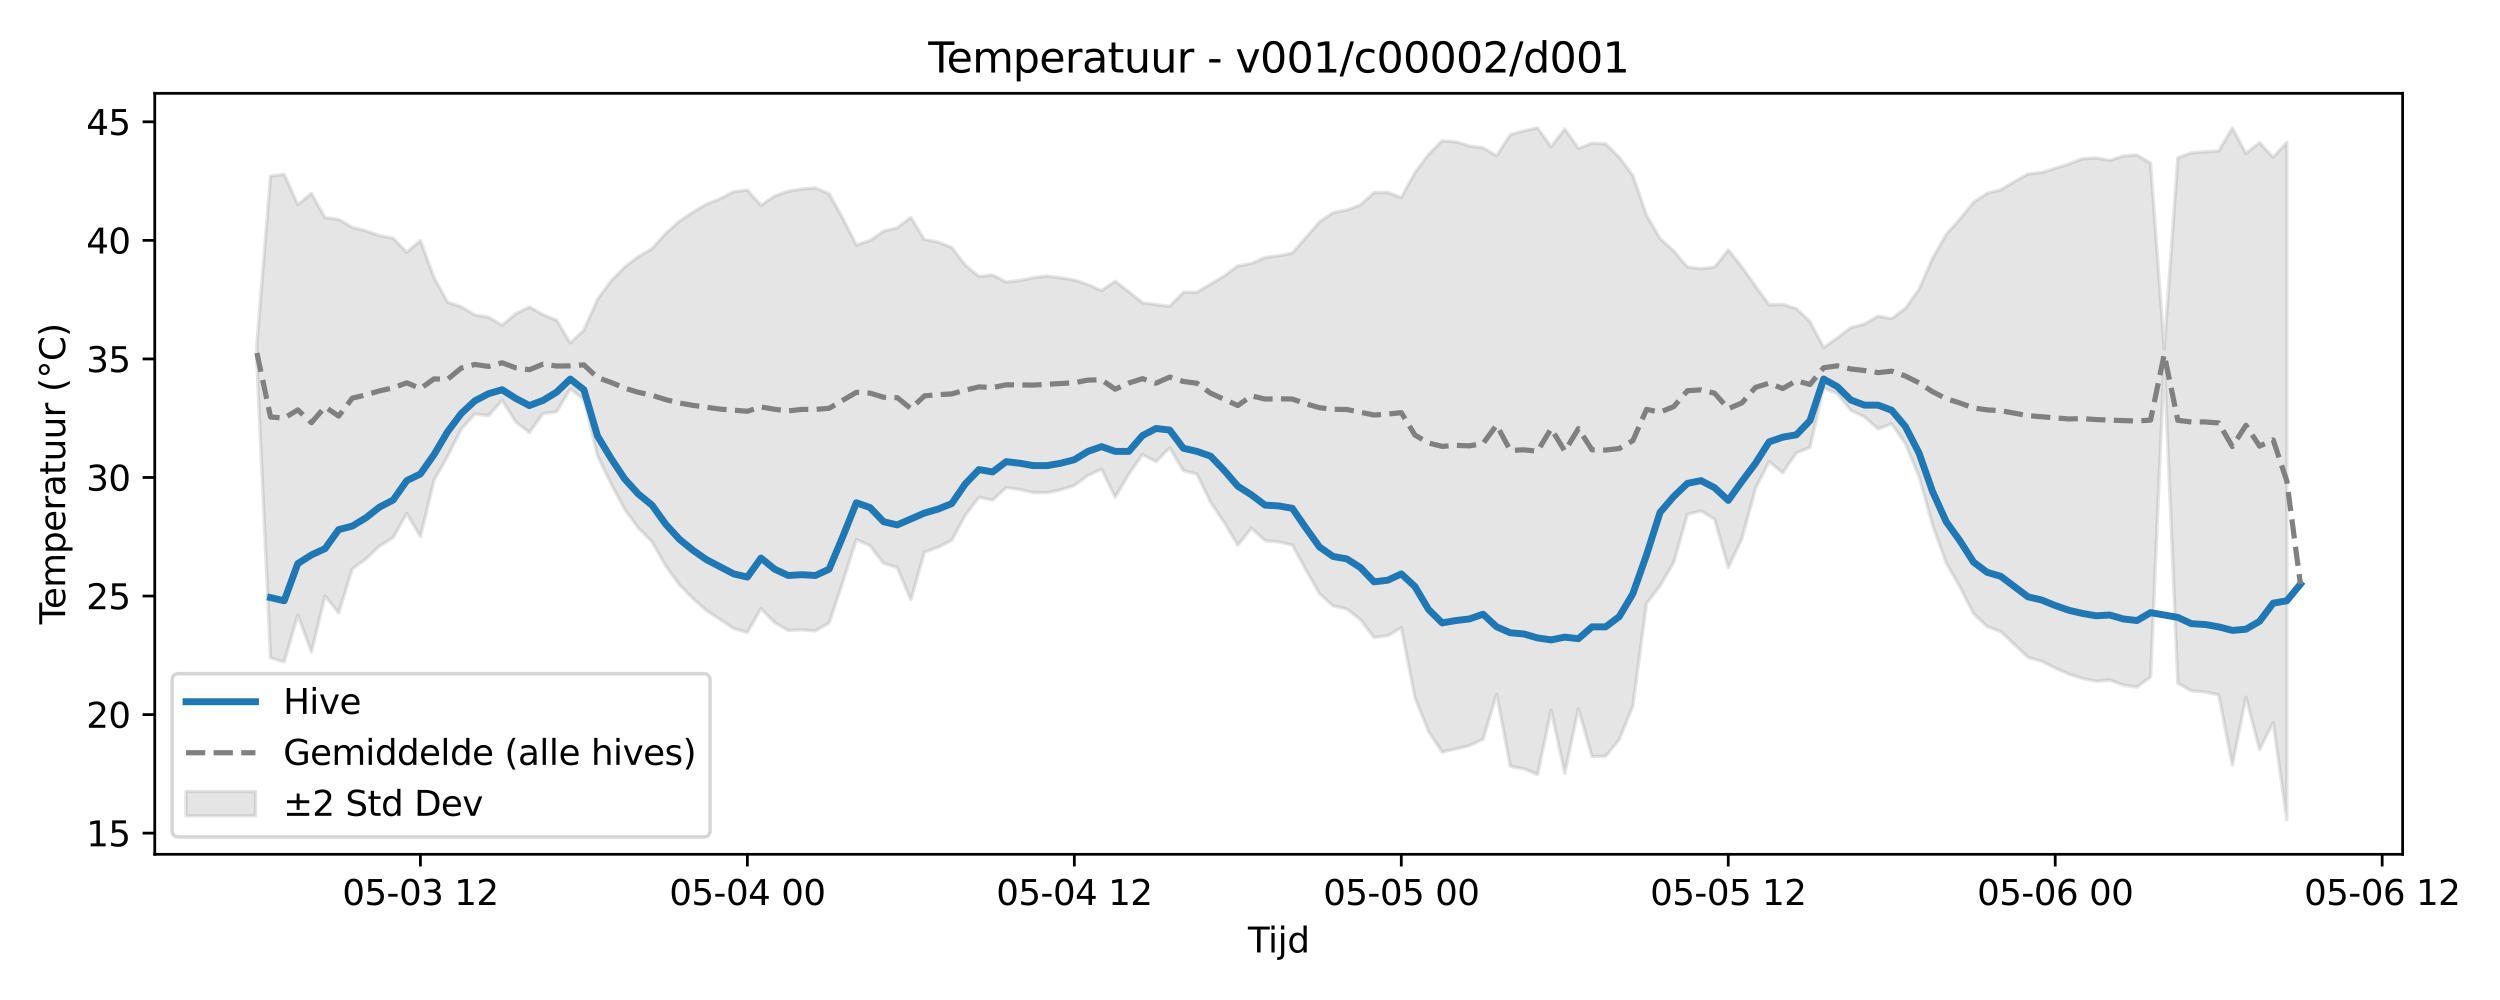 <?xml version="1.0" encoding="utf-8" standalone="no"?>
<!DOCTYPE svg PUBLIC "-//W3C//DTD SVG 1.1//EN"
  "http://www.w3.org/Graphics/SVG/1.1/DTD/svg11.dtd">
<svg xmlns:xlink="http://www.w3.org/1999/xlink" width="720pt" height="288pt" viewBox="0 0 720 288" xmlns="http://www.w3.org/2000/svg" version="1.1">
 <defs>
  <style type="text/css">*{stroke-linejoin: round; stroke-linecap: butt}</style>
 </defs>
 <g id="figure_1">
  <g id="patch_1">
   <path d="M 0 288 
L 720 288 
L 720 0 
L 0 0 
z
" style="fill: #ffffff"/>
  </g>
  <g id="axes_1">
   <g id="patch_2">
    <path d="M 44.57 246.04 
L 691.953 246.04 
L 691.953 26.88 
L 44.57 26.88 
z
" style="fill: #ffffff"/>
   </g>
   <g id="FillBetweenPolyCollection_1">
    <defs>
     <path id="m6cf969d19a" d="M 73.996 -189.236 
L 73.996 -183.442 
L 77.92 -98.529 
L 81.844 -97.388 
L 85.767 -110.847 
L 89.691 -100.239 
L 93.614 -116.346 
L 97.538 -111.501 
L 101.461 -124.163 
L 105.385 -127.035 
L 109.308 -130.755 
L 113.232 -133.186 
L 117.155 -140.148 
L 121.079 -133.466 
L 125.002 -149.671 
L 128.926 -156.628 
L 132.849 -164.388 
L 136.773 -168.782 
L 140.697 -168.296 
L 144.62 -172.691 
L 148.544 -166.477 
L 152.467 -163.44 
L 156.391 -168.875 
L 160.314 -169.412 
L 164.238 -176.015 
L 168.161 -172.919 
L 172.085 -156.719 
L 176.008 -148.609 
L 179.932 -141.302 
L 183.855 -135.936 
L 187.779 -131.966 
L 191.702 -125.076 
L 195.626 -119.649 
L 199.55 -115.614 
L 203.473 -112.173 
L 207.397 -109.613 
L 211.32 -106.975 
L 215.244 -105.862 
L 219.167 -112.706 
L 223.091 -108.709 
L 227.014 -106.433 
L 230.938 -106.601 
L 234.861 -106.309 
L 238.785 -108.616 
L 242.708 -120.302 
L 246.632 -132.591 
L 250.555 -130.821 
L 254.479 -125.762 
L 258.402 -124.576 
L 262.326 -115.261 
L 266.25 -128.982 
L 270.173 -130.38 
L 274.097 -132.384 
L 278.02 -139.623 
L 281.944 -144.814 
L 285.867 -143.959 
L 289.791 -147.576 
L 293.714 -147.008 
L 297.638 -146.147 
L 301.561 -146.099 
L 305.485 -146.93 
L 309.408 -148.168 
L 313.332 -151.075 
L 317.255 -152.882 
L 321.179 -144.807 
L 325.103 -151.414 
L 329.026 -157.079 
L 332.95 -155.028 
L 336.873 -159.006 
L 340.797 -152.465 
L 344.72 -151.447 
L 348.644 -143.357 
L 352.567 -137.539 
L 356.491 -130.984 
L 360.414 -135.872 
L 364.338 -132.286 
L 368.261 -131.927 
L 372.185 -131.034 
L 376.108 -123.837 
L 380.032 -116.984 
L 383.955 -113.501 
L 387.879 -112.609 
L 391.803 -109.567 
L 395.726 -104.391 
L 399.65 -104.907 
L 403.573 -107.216 
L 407.497 -87.119 
L 411.42 -77.357 
L 415.344 -71.383 
L 419.267 -72.334 
L 423.191 -73.233 
L 427.114 -75.109 
L 431.038 -88.062 
L 434.961 -67.297 
L 438.885 -66.588 
L 442.808 -64.916 
L 446.732 -83.404 
L 450.656 -65.286 
L 454.579 -83.86 
L 458.503 -70.138 
L 462.426 -70.194 
L 466.35 -74.981 
L 470.273 -84.753 
L 474.197 -114.18 
L 478.12 -119.331 
L 482.044 -126.069 
L 485.967 -139.852 
L 489.891 -140.834 
L 493.814 -138.441 
L 497.738 -124.554 
L 501.661 -132.797 
L 505.585 -147.293 
L 509.509 -155.069 
L 513.432 -151.846 
L 517.356 -157.578 
L 521.279 -159.151 
L 525.203 -176.276 
L 529.126 -174.613 
L 533.05 -169.815 
L 536.973 -167.94 
L 540.897 -164.446 
L 544.82 -165.953 
L 548.744 -160.236 
L 552.667 -150.799 
L 556.591 -136.766 
L 560.514 -125.875 
L 564.438 -119.007 
L 568.361 -111.303 
L 572.285 -107.556 
L 576.209 -106.109 
L 580.132 -102.402 
L 584.056 -98.706 
L 587.979 -97.6 
L 591.903 -95.61 
L 595.826 -93.859 
L 599.75 -92.62 
L 603.673 -91.807 
L 607.597 -92.161 
L 611.52 -90.688 
L 615.444 -90.128 
L 619.367 -93.058 
L 623.291 -184.323 
L 627.214 -91.275 
L 631.138 -88.999 
L 635.062 -88.686 
L 638.985 -87.872 
L 642.909 -67.667 
L 646.832 -87.205 
L 650.756 -72.12 
L 654.679 -79.883 
L 658.603 -51.922 
L 658.603 -247.004 
L 658.603 -247.004 
L 654.679 -242.717 
L 650.756 -246.913 
L 646.832 -243.817 
L 642.909 -251.138 
L 638.985 -244.515 
L 635.062 -244.271 
L 631.138 -243.958 
L 627.214 -242.592 
L 623.291 -187.521 
L 619.367 -240.98 
L 615.444 -243.341 
L 611.52 -243.065 
L 607.597 -241.82 
L 603.673 -242.515 
L 599.75 -242.272 
L 595.826 -240.804 
L 591.903 -239.509 
L 587.979 -238.316 
L 584.056 -237.893 
L 580.132 -235.676 
L 576.209 -233.335 
L 572.285 -232.344 
L 568.361 -229.734 
L 564.438 -224.876 
L 560.514 -220.512 
L 556.591 -213.605 
L 552.667 -204.693 
L 548.744 -199.182 
L 544.82 -196.254 
L 540.897 -196.927 
L 536.973 -194.666 
L 533.05 -193.644 
L 529.126 -190.668 
L 525.203 -187.904 
L 521.279 -195.393 
L 517.356 -199.109 
L 513.432 -200.345 
L 509.509 -200.195 
L 505.585 -205.581 
L 501.661 -211.124 
L 497.738 -216.028 
L 493.814 -211.075 
L 489.891 -210.617 
L 485.967 -211.087 
L 482.044 -215.728 
L 478.12 -219.278 
L 474.197 -226.004 
L 470.273 -237.467 
L 466.35 -242.686 
L 462.426 -246.563 
L 458.503 -246.77 
L 454.579 -245.226 
L 450.656 -250.864 
L 446.732 -245.74 
L 442.808 -251.158 
L 438.885 -250.321 
L 434.961 -249.232 
L 431.038 -243.13 
L 427.114 -245.442 
L 423.191 -245.952 
L 419.267 -247.155 
L 415.344 -247.498 
L 411.42 -243.497 
L 407.497 -238.288 
L 403.573 -231.09 
L 399.65 -232.602 
L 395.726 -232.549 
L 391.803 -228.966 
L 387.879 -227.518 
L 383.955 -226.739 
L 380.032 -224.167 
L 376.108 -219.591 
L 372.185 -215.125 
L 368.261 -214.346 
L 364.338 -213.873 
L 360.414 -212.108 
L 356.491 -211.419 
L 352.567 -208.507 
L 348.644 -206.179 
L 344.72 -203.818 
L 340.797 -203.824 
L 336.873 -199.787 
L 332.95 -200.274 
L 329.026 -200.803 
L 325.103 -203.964 
L 321.179 -207.005 
L 317.255 -204.317 
L 313.332 -206.011 
L 309.408 -207.381 
L 305.485 -207.993 
L 301.561 -208.483 
L 297.638 -208.036 
L 293.714 -207.232 
L 289.791 -206.778 
L 285.867 -208.802 
L 281.944 -208.345 
L 278.02 -211.658 
L 274.097 -216.735 
L 270.173 -218.283 
L 266.25 -218.998 
L 262.326 -225.397 
L 258.402 -222.38 
L 254.479 -221.422 
L 250.555 -218.752 
L 246.632 -217.438 
L 242.708 -225.175 
L 238.785 -232.194 
L 234.861 -233.875 
L 230.938 -233.583 
L 227.014 -232.897 
L 223.091 -231.532 
L 219.167 -228.9 
L 215.244 -233.24 
L 211.32 -232.81 
L 207.397 -230.742 
L 203.473 -229.206 
L 199.55 -226.903 
L 195.626 -224.234 
L 191.702 -220.742 
L 187.779 -216.355 
L 183.855 -214.093 
L 179.932 -211.117 
L 176.008 -207.111 
L 172.085 -201.789 
L 168.161 -192.93 
L 164.238 -189.228 
L 160.314 -195.754 
L 156.391 -197.372 
L 152.467 -199.602 
L 148.544 -197.627 
L 144.62 -194.354 
L 140.697 -196.643 
L 136.773 -197.295 
L 132.849 -199.64 
L 128.926 -200.913 
L 125.002 -208.097 
L 121.079 -218.726 
L 117.155 -215.344 
L 113.232 -219.404 
L 109.308 -220.128 
L 105.385 -221.514 
L 101.461 -222.508 
L 97.538 -224.832 
L 93.614 -225.318 
L 89.691 -232.3 
L 85.767 -229.052 
L 81.844 -237.788 
L 77.92 -237.273 
L 73.996 -189.236 
z
" style="stroke: #808080; stroke-opacity: 0.2"/>
    </defs>
    <g clip-path="url(#pef6262da45)">
     <use xlink:href="#m6cf969d19a" x="0" y="288" style="fill: #808080; fill-opacity: 0.2; stroke: #808080; stroke-opacity: 0.2"/>
    </g>
   </g>
   <g id="matplotlib.axis_1">
    <g id="xtick_1">
     <g id="line2d_1">
      <defs>
       <path id="m78e2bc8528" d="M 0 0 
L 0 3.5 
" style="stroke: #000000; stroke-width: 0.8"/>
      </defs>
      <g>
       <use xlink:href="#m78e2bc8528" x="121.079" y="246.04" style="stroke: #000000; stroke-width: 0.8"/>
      </g>
     </g>
     <g id="text_1">
      <!-- 05-03 12 -->
      <g transform="translate(98.598 260.638) scale(0.1 -0.1)">
       <defs>
        <path id="DejaVuSans-30" d="M 2034 4250 
Q 1547 4250 1301 3770 
Q 1056 3291 1056 2328 
Q 1056 1369 1301 889 
Q 1547 409 2034 409 
Q 2525 409 2770 889 
Q 3016 1369 3016 2328 
Q 3016 3291 2770 3770 
Q 2525 4250 2034 4250 
z
M 2034 4750 
Q 2819 4750 3233 4129 
Q 3647 3509 3647 2328 
Q 3647 1150 3233 529 
Q 2819 -91 2034 -91 
Q 1250 -91 836 529 
Q 422 1150 422 2328 
Q 422 3509 836 4129 
Q 1250 4750 2034 4750 
z
" transform="scale(0.016)"/>
        <path id="DejaVuSans-35" d="M 691 4666 
L 3169 4666 
L 3169 4134 
L 1269 4134 
L 1269 2991 
Q 1406 3038 1543 3061 
Q 1681 3084 1819 3084 
Q 2600 3084 3056 2656 
Q 3513 2228 3513 1497 
Q 3513 744 3044 326 
Q 2575 -91 1722 -91 
Q 1428 -91 1123 -41 
Q 819 9 494 109 
L 494 744 
Q 775 591 1075 516 
Q 1375 441 1709 441 
Q 2250 441 2565 725 
Q 2881 1009 2881 1497 
Q 2881 1984 2565 2268 
Q 2250 2553 1709 2553 
Q 1456 2553 1204 2497 
Q 953 2441 691 2322 
L 691 4666 
z
" transform="scale(0.016)"/>
        <path id="DejaVuSans-2d" d="M 313 2009 
L 1997 2009 
L 1997 1497 
L 313 1497 
L 313 2009 
z
" transform="scale(0.016)"/>
        <path id="DejaVuSans-33" d="M 2597 2516 
Q 3050 2419 3304 2112 
Q 3559 1806 3559 1356 
Q 3559 666 3084 287 
Q 2609 -91 1734 -91 
Q 1441 -91 1130 -33 
Q 819 25 488 141 
L 488 750 
Q 750 597 1062 519 
Q 1375 441 1716 441 
Q 2309 441 2620 675 
Q 2931 909 2931 1356 
Q 2931 1769 2642 2001 
Q 2353 2234 1838 2234 
L 1294 2234 
L 1294 2753 
L 1863 2753 
Q 2328 2753 2575 2939 
Q 2822 3125 2822 3475 
Q 2822 3834 2567 4026 
Q 2313 4219 1838 4219 
Q 1578 4219 1281 4162 
Q 984 4106 628 3988 
L 628 4550 
Q 988 4650 1302 4700 
Q 1616 4750 1894 4750 
Q 2613 4750 3031 4423 
Q 3450 4097 3450 3541 
Q 3450 3153 3228 2886 
Q 3006 2619 2597 2516 
z
" transform="scale(0.016)"/>
        <path id="DejaVuSans-20" transform="scale(0.016)"/>
        <path id="DejaVuSans-31" d="M 794 531 
L 1825 531 
L 1825 4091 
L 703 3866 
L 703 4441 
L 1819 4666 
L 2450 4666 
L 2450 531 
L 3481 531 
L 3481 0 
L 794 0 
L 794 531 
z
" transform="scale(0.016)"/>
        <path id="DejaVuSans-32" d="M 1228 531 
L 3431 531 
L 3431 0 
L 469 0 
L 469 531 
Q 828 903 1448 1529 
Q 2069 2156 2228 2338 
Q 2531 2678 2651 2914 
Q 2772 3150 2772 3378 
Q 2772 3750 2511 3984 
Q 2250 4219 1831 4219 
Q 1534 4219 1204 4116 
Q 875 4013 500 3803 
L 500 4441 
Q 881 4594 1212 4672 
Q 1544 4750 1819 4750 
Q 2544 4750 2975 4387 
Q 3406 4025 3406 3419 
Q 3406 3131 3298 2873 
Q 3191 2616 2906 2266 
Q 2828 2175 2409 1742 
Q 1991 1309 1228 531 
z
" transform="scale(0.016)"/>
       </defs>
       <use xlink:href="#DejaVuSans-30"/>
       <use xlink:href="#DejaVuSans-35" transform="translate(63.623 0)"/>
       <use xlink:href="#DejaVuSans-2d" transform="translate(127.246 0)"/>
       <use xlink:href="#DejaVuSans-30" transform="translate(163.33 0)"/>
       <use xlink:href="#DejaVuSans-33" transform="translate(226.953 0)"/>
       <use xlink:href="#DejaVuSans-20" transform="translate(290.576 0)"/>
       <use xlink:href="#DejaVuSans-31" transform="translate(322.363 0)"/>
       <use xlink:href="#DejaVuSans-32" transform="translate(385.986 0)"/>
      </g>
     </g>
    </g>
    <g id="xtick_2">
     <g id="line2d_2">
      <g>
       <use xlink:href="#m78e2bc8528" x="215.244" y="246.04" style="stroke: #000000; stroke-width: 0.8"/>
      </g>
     </g>
     <g id="text_2">
      <!-- 05-04 00 -->
      <g transform="translate(192.763 260.638) scale(0.1 -0.1)">
       <defs>
        <path id="DejaVuSans-34" d="M 2419 4116 
L 825 1625 
L 2419 1625 
L 2419 4116 
z
M 2253 4666 
L 3047 4666 
L 3047 1625 
L 3713 1625 
L 3713 1100 
L 3047 1100 
L 3047 0 
L 2419 0 
L 2419 1100 
L 313 1100 
L 313 1709 
L 2253 4666 
z
" transform="scale(0.016)"/>
       </defs>
       <use xlink:href="#DejaVuSans-30"/>
       <use xlink:href="#DejaVuSans-35" transform="translate(63.623 0)"/>
       <use xlink:href="#DejaVuSans-2d" transform="translate(127.246 0)"/>
       <use xlink:href="#DejaVuSans-30" transform="translate(163.33 0)"/>
       <use xlink:href="#DejaVuSans-34" transform="translate(226.953 0)"/>
       <use xlink:href="#DejaVuSans-20" transform="translate(290.576 0)"/>
       <use xlink:href="#DejaVuSans-30" transform="translate(322.363 0)"/>
       <use xlink:href="#DejaVuSans-30" transform="translate(385.986 0)"/>
      </g>
     </g>
    </g>
    <g id="xtick_3">
     <g id="line2d_3">
      <g>
       <use xlink:href="#m78e2bc8528" x="309.408" y="246.04" style="stroke: #000000; stroke-width: 0.8"/>
      </g>
     </g>
     <g id="text_3">
      <!-- 05-04 12 -->
      <g transform="translate(286.928 260.638) scale(0.1 -0.1)">
       <use xlink:href="#DejaVuSans-30"/>
       <use xlink:href="#DejaVuSans-35" transform="translate(63.623 0)"/>
       <use xlink:href="#DejaVuSans-2d" transform="translate(127.246 0)"/>
       <use xlink:href="#DejaVuSans-30" transform="translate(163.33 0)"/>
       <use xlink:href="#DejaVuSans-34" transform="translate(226.953 0)"/>
       <use xlink:href="#DejaVuSans-20" transform="translate(290.576 0)"/>
       <use xlink:href="#DejaVuSans-31" transform="translate(322.363 0)"/>
       <use xlink:href="#DejaVuSans-32" transform="translate(385.986 0)"/>
      </g>
     </g>
    </g>
    <g id="xtick_4">
     <g id="line2d_4">
      <g>
       <use xlink:href="#m78e2bc8528" x="403.573" y="246.04" style="stroke: #000000; stroke-width: 0.8"/>
      </g>
     </g>
     <g id="text_4">
      <!-- 05-05 00 -->
      <g transform="translate(381.093 260.638) scale(0.1 -0.1)">
       <use xlink:href="#DejaVuSans-30"/>
       <use xlink:href="#DejaVuSans-35" transform="translate(63.623 0)"/>
       <use xlink:href="#DejaVuSans-2d" transform="translate(127.246 0)"/>
       <use xlink:href="#DejaVuSans-30" transform="translate(163.33 0)"/>
       <use xlink:href="#DejaVuSans-35" transform="translate(226.953 0)"/>
       <use xlink:href="#DejaVuSans-20" transform="translate(290.576 0)"/>
       <use xlink:href="#DejaVuSans-30" transform="translate(322.363 0)"/>
       <use xlink:href="#DejaVuSans-30" transform="translate(385.986 0)"/>
      </g>
     </g>
    </g>
    <g id="xtick_5">
     <g id="line2d_5">
      <g>
       <use xlink:href="#m78e2bc8528" x="497.738" y="246.04" style="stroke: #000000; stroke-width: 0.8"/>
      </g>
     </g>
     <g id="text_5">
      <!-- 05-05 12 -->
      <g transform="translate(475.257 260.638) scale(0.1 -0.1)">
       <use xlink:href="#DejaVuSans-30"/>
       <use xlink:href="#DejaVuSans-35" transform="translate(63.623 0)"/>
       <use xlink:href="#DejaVuSans-2d" transform="translate(127.246 0)"/>
       <use xlink:href="#DejaVuSans-30" transform="translate(163.33 0)"/>
       <use xlink:href="#DejaVuSans-35" transform="translate(226.953 0)"/>
       <use xlink:href="#DejaVuSans-20" transform="translate(290.576 0)"/>
       <use xlink:href="#DejaVuSans-31" transform="translate(322.363 0)"/>
       <use xlink:href="#DejaVuSans-32" transform="translate(385.986 0)"/>
      </g>
     </g>
    </g>
    <g id="xtick_6">
     <g id="line2d_6">
      <g>
       <use xlink:href="#m78e2bc8528" x="591.903" y="246.04" style="stroke: #000000; stroke-width: 0.8"/>
      </g>
     </g>
     <g id="text_6">
      <!-- 05-06 00 -->
      <g transform="translate(569.422 260.638) scale(0.1 -0.1)">
       <defs>
        <path id="DejaVuSans-36" d="M 2113 2584 
Q 1688 2584 1439 2293 
Q 1191 2003 1191 1497 
Q 1191 994 1439 701 
Q 1688 409 2113 409 
Q 2538 409 2786 701 
Q 3034 994 3034 1497 
Q 3034 2003 2786 2293 
Q 2538 2584 2113 2584 
z
M 3366 4563 
L 3366 3988 
Q 3128 4100 2886 4159 
Q 2644 4219 2406 4219 
Q 1781 4219 1451 3797 
Q 1122 3375 1075 2522 
Q 1259 2794 1537 2939 
Q 1816 3084 2150 3084 
Q 2853 3084 3261 2657 
Q 3669 2231 3669 1497 
Q 3669 778 3244 343 
Q 2819 -91 2113 -91 
Q 1303 -91 875 529 
Q 447 1150 447 2328 
Q 447 3434 972 4092 
Q 1497 4750 2381 4750 
Q 2619 4750 2861 4703 
Q 3103 4656 3366 4563 
z
" transform="scale(0.016)"/>
       </defs>
       <use xlink:href="#DejaVuSans-30"/>
       <use xlink:href="#DejaVuSans-35" transform="translate(63.623 0)"/>
       <use xlink:href="#DejaVuSans-2d" transform="translate(127.246 0)"/>
       <use xlink:href="#DejaVuSans-30" transform="translate(163.33 0)"/>
       <use xlink:href="#DejaVuSans-36" transform="translate(226.953 0)"/>
       <use xlink:href="#DejaVuSans-20" transform="translate(290.576 0)"/>
       <use xlink:href="#DejaVuSans-30" transform="translate(322.363 0)"/>
       <use xlink:href="#DejaVuSans-30" transform="translate(385.986 0)"/>
      </g>
     </g>
    </g>
    <g id="xtick_7">
     <g id="line2d_7">
      <g>
       <use xlink:href="#m78e2bc8528" x="686.067" y="246.04" style="stroke: #000000; stroke-width: 0.8"/>
      </g>
     </g>
     <g id="text_7">
      <!-- 05-06 12 -->
      <g transform="translate(663.587 260.638) scale(0.1 -0.1)">
       <use xlink:href="#DejaVuSans-30"/>
       <use xlink:href="#DejaVuSans-35" transform="translate(63.623 0)"/>
       <use xlink:href="#DejaVuSans-2d" transform="translate(127.246 0)"/>
       <use xlink:href="#DejaVuSans-30" transform="translate(163.33 0)"/>
       <use xlink:href="#DejaVuSans-36" transform="translate(226.953 0)"/>
       <use xlink:href="#DejaVuSans-20" transform="translate(290.576 0)"/>
       <use xlink:href="#DejaVuSans-31" transform="translate(322.363 0)"/>
       <use xlink:href="#DejaVuSans-32" transform="translate(385.986 0)"/>
      </g>
     </g>
    </g>
    <g id="text_8">
     <!-- Tijd -->
     <g transform="translate(359.411 274.317) scale(0.1 -0.1)">
      <defs>
       <path id="DejaVuSans-54" d="M -19 4666 
L 3928 4666 
L 3928 4134 
L 2272 4134 
L 2272 0 
L 1638 0 
L 1638 4134 
L -19 4134 
L -19 4666 
z
" transform="scale(0.016)"/>
       <path id="DejaVuSans-69" d="M 603 3500 
L 1178 3500 
L 1178 0 
L 603 0 
L 603 3500 
z
M 603 4863 
L 1178 4863 
L 1178 4134 
L 603 4134 
L 603 4863 
z
" transform="scale(0.016)"/>
       <path id="DejaVuSans-6a" d="M 603 3500 
L 1178 3500 
L 1178 -63 
Q 1178 -731 923 -1031 
Q 669 -1331 103 -1331 
L -116 -1331 
L -116 -844 
L 38 -844 
Q 366 -844 484 -692 
Q 603 -541 603 -63 
L 603 3500 
z
M 603 4863 
L 1178 4863 
L 1178 4134 
L 603 4134 
L 603 4863 
z
" transform="scale(0.016)"/>
       <path id="DejaVuSans-64" d="M 2906 2969 
L 2906 4863 
L 3481 4863 
L 3481 0 
L 2906 0 
L 2906 525 
Q 2725 213 2448 61 
Q 2172 -91 1784 -91 
Q 1150 -91 751 415 
Q 353 922 353 1747 
Q 353 2572 751 3078 
Q 1150 3584 1784 3584 
Q 2172 3584 2448 3432 
Q 2725 3281 2906 2969 
z
M 947 1747 
Q 947 1113 1208 752 
Q 1469 391 1925 391 
Q 2381 391 2643 752 
Q 2906 1113 2906 1747 
Q 2906 2381 2643 2742 
Q 2381 3103 1925 3103 
Q 1469 3103 1208 2742 
Q 947 2381 947 1747 
z
" transform="scale(0.016)"/>
      </defs>
      <use xlink:href="#DejaVuSans-54"/>
      <use xlink:href="#DejaVuSans-69" transform="translate(57.959 0)"/>
      <use xlink:href="#DejaVuSans-6a" transform="translate(85.742 0)"/>
      <use xlink:href="#DejaVuSans-64" transform="translate(113.525 0)"/>
     </g>
    </g>
   </g>
   <g id="matplotlib.axis_2">
    <g id="ytick_1">
     <g id="line2d_8">
      <defs>
       <path id="m257540e38b" d="M 0 0 
L -3.5 0 
" style="stroke: #000000; stroke-width: 0.8"/>
      </defs>
      <g>
       <use xlink:href="#m257540e38b" x="44.57" y="239.946" style="stroke: #000000; stroke-width: 0.8"/>
      </g>
     </g>
     <g id="text_9">
      <!-- 15 -->
      <g transform="translate(24.845 243.746) scale(0.1 -0.1)">
       <use xlink:href="#DejaVuSans-31"/>
       <use xlink:href="#DejaVuSans-35" transform="translate(63.623 0)"/>
      </g>
     </g>
    </g>
    <g id="ytick_2">
     <g id="line2d_9">
      <g>
       <use xlink:href="#m257540e38b" x="44.57" y="205.802" style="stroke: #000000; stroke-width: 0.8"/>
      </g>
     </g>
     <g id="text_10">
      <!-- 20 -->
      <g transform="translate(24.845 209.601) scale(0.1 -0.1)">
       <use xlink:href="#DejaVuSans-32"/>
       <use xlink:href="#DejaVuSans-30" transform="translate(63.623 0)"/>
      </g>
     </g>
    </g>
    <g id="ytick_3">
     <g id="line2d_10">
      <g>
       <use xlink:href="#m257540e38b" x="44.57" y="171.657" style="stroke: #000000; stroke-width: 0.8"/>
      </g>
     </g>
     <g id="text_11">
      <!-- 25 -->
      <g transform="translate(24.845 175.457) scale(0.1 -0.1)">
       <use xlink:href="#DejaVuSans-32"/>
       <use xlink:href="#DejaVuSans-35" transform="translate(63.623 0)"/>
      </g>
     </g>
    </g>
    <g id="ytick_4">
     <g id="line2d_11">
      <g>
       <use xlink:href="#m257540e38b" x="44.57" y="137.513" style="stroke: #000000; stroke-width: 0.8"/>
      </g>
     </g>
     <g id="text_12">
      <!-- 30 -->
      <g transform="translate(24.845 141.312) scale(0.1 -0.1)">
       <use xlink:href="#DejaVuSans-33"/>
       <use xlink:href="#DejaVuSans-30" transform="translate(63.623 0)"/>
      </g>
     </g>
    </g>
    <g id="ytick_5">
     <g id="line2d_12">
      <g>
       <use xlink:href="#m257540e38b" x="44.57" y="103.368" style="stroke: #000000; stroke-width: 0.8"/>
      </g>
     </g>
     <g id="text_13">
      <!-- 35 -->
      <g transform="translate(24.845 107.167) scale(0.1 -0.1)">
       <use xlink:href="#DejaVuSans-33"/>
       <use xlink:href="#DejaVuSans-35" transform="translate(63.623 0)"/>
      </g>
     </g>
    </g>
    <g id="ytick_6">
     <g id="line2d_13">
      <g>
       <use xlink:href="#m257540e38b" x="44.57" y="69.224" style="stroke: #000000; stroke-width: 0.8"/>
      </g>
     </g>
     <g id="text_14">
      <!-- 40 -->
      <g transform="translate(24.845 73.023) scale(0.1 -0.1)">
       <use xlink:href="#DejaVuSans-34"/>
       <use xlink:href="#DejaVuSans-30" transform="translate(63.623 0)"/>
      </g>
     </g>
    </g>
    <g id="ytick_7">
     <g id="line2d_14">
      <g>
       <use xlink:href="#m257540e38b" x="44.57" y="35.079" style="stroke: #000000; stroke-width: 0.8"/>
      </g>
     </g>
     <g id="text_15">
      <!-- 45 -->
      <g transform="translate(24.845 38.878) scale(0.1 -0.1)">
       <use xlink:href="#DejaVuSans-34"/>
       <use xlink:href="#DejaVuSans-35" transform="translate(63.623 0)"/>
      </g>
     </g>
    </g>
    <g id="text_16">
     <!-- Temperatuur (°C) -->
     <g transform="translate(18.765 179.816) rotate(-90) scale(0.1 -0.1)">
      <defs>
       <path id="DejaVuSans-65" d="M 3597 1894 
L 3597 1613 
L 953 1613 
Q 991 1019 1311 708 
Q 1631 397 2203 397 
Q 2534 397 2845 478 
Q 3156 559 3463 722 
L 3463 178 
Q 3153 47 2828 -22 
Q 2503 -91 2169 -91 
Q 1331 -91 842 396 
Q 353 884 353 1716 
Q 353 2575 817 3079 
Q 1281 3584 2069 3584 
Q 2775 3584 3186 3129 
Q 3597 2675 3597 1894 
z
M 3022 2063 
Q 3016 2534 2758 2815 
Q 2500 3097 2075 3097 
Q 1594 3097 1305 2825 
Q 1016 2553 972 2059 
L 3022 2063 
z
" transform="scale(0.016)"/>
       <path id="DejaVuSans-6d" d="M 3328 2828 
Q 3544 3216 3844 3400 
Q 4144 3584 4550 3584 
Q 5097 3584 5394 3201 
Q 5691 2819 5691 2113 
L 5691 0 
L 5113 0 
L 5113 2094 
Q 5113 2597 4934 2840 
Q 4756 3084 4391 3084 
Q 3944 3084 3684 2787 
Q 3425 2491 3425 1978 
L 3425 0 
L 2847 0 
L 2847 2094 
Q 2847 2600 2669 2842 
Q 2491 3084 2119 3084 
Q 1678 3084 1418 2786 
Q 1159 2488 1159 1978 
L 1159 0 
L 581 0 
L 581 3500 
L 1159 3500 
L 1159 2956 
Q 1356 3278 1631 3431 
Q 1906 3584 2284 3584 
Q 2666 3584 2933 3390 
Q 3200 3197 3328 2828 
z
" transform="scale(0.016)"/>
       <path id="DejaVuSans-70" d="M 1159 525 
L 1159 -1331 
L 581 -1331 
L 581 3500 
L 1159 3500 
L 1159 2969 
Q 1341 3281 1617 3432 
Q 1894 3584 2278 3584 
Q 2916 3584 3314 3078 
Q 3713 2572 3713 1747 
Q 3713 922 3314 415 
Q 2916 -91 2278 -91 
Q 1894 -91 1617 61 
Q 1341 213 1159 525 
z
M 3116 1747 
Q 3116 2381 2855 2742 
Q 2594 3103 2138 3103 
Q 1681 3103 1420 2742 
Q 1159 2381 1159 1747 
Q 1159 1113 1420 752 
Q 1681 391 2138 391 
Q 2594 391 2855 752 
Q 3116 1113 3116 1747 
z
" transform="scale(0.016)"/>
       <path id="DejaVuSans-72" d="M 2631 2963 
Q 2534 3019 2420 3045 
Q 2306 3072 2169 3072 
Q 1681 3072 1420 2755 
Q 1159 2438 1159 1844 
L 1159 0 
L 581 0 
L 581 3500 
L 1159 3500 
L 1159 2956 
Q 1341 3275 1631 3429 
Q 1922 3584 2338 3584 
Q 2397 3584 2469 3576 
Q 2541 3569 2628 3553 
L 2631 2963 
z
" transform="scale(0.016)"/>
       <path id="DejaVuSans-61" d="M 2194 1759 
Q 1497 1759 1228 1600 
Q 959 1441 959 1056 
Q 959 750 1161 570 
Q 1363 391 1709 391 
Q 2188 391 2477 730 
Q 2766 1069 2766 1631 
L 2766 1759 
L 2194 1759 
z
M 3341 1997 
L 3341 0 
L 2766 0 
L 2766 531 
Q 2569 213 2275 61 
Q 1981 -91 1556 -91 
Q 1019 -91 701 211 
Q 384 513 384 1019 
Q 384 1609 779 1909 
Q 1175 2209 1959 2209 
L 2766 2209 
L 2766 2266 
Q 2766 2663 2505 2880 
Q 2244 3097 1772 3097 
Q 1472 3097 1187 3025 
Q 903 2953 641 2809 
L 641 3341 
Q 956 3463 1253 3523 
Q 1550 3584 1831 3584 
Q 2591 3584 2966 3190 
Q 3341 2797 3341 1997 
z
" transform="scale(0.016)"/>
       <path id="DejaVuSans-74" d="M 1172 4494 
L 1172 3500 
L 2356 3500 
L 2356 3053 
L 1172 3053 
L 1172 1153 
Q 1172 725 1289 603 
Q 1406 481 1766 481 
L 2356 481 
L 2356 0 
L 1766 0 
Q 1100 0 847 248 
Q 594 497 594 1153 
L 594 3053 
L 172 3053 
L 172 3500 
L 594 3500 
L 594 4494 
L 1172 4494 
z
" transform="scale(0.016)"/>
       <path id="DejaVuSans-75" d="M 544 1381 
L 544 3500 
L 1119 3500 
L 1119 1403 
Q 1119 906 1312 657 
Q 1506 409 1894 409 
Q 2359 409 2629 706 
Q 2900 1003 2900 1516 
L 2900 3500 
L 3475 3500 
L 3475 0 
L 2900 0 
L 2900 538 
Q 2691 219 2414 64 
Q 2138 -91 1772 -91 
Q 1169 -91 856 284 
Q 544 659 544 1381 
z
M 1991 3584 
L 1991 3584 
z
" transform="scale(0.016)"/>
       <path id="DejaVuSans-28" d="M 1984 4856 
Q 1566 4138 1362 3434 
Q 1159 2731 1159 2009 
Q 1159 1288 1364 580 
Q 1569 -128 1984 -844 
L 1484 -844 
Q 1016 -109 783 600 
Q 550 1309 550 2009 
Q 550 2706 781 3412 
Q 1013 4119 1484 4856 
L 1984 4856 
z
" transform="scale(0.016)"/>
       <path id="DejaVuSans-b0" d="M 1600 4347 
Q 1350 4347 1178 4173 
Q 1006 4000 1006 3750 
Q 1006 3503 1178 3333 
Q 1350 3163 1600 3163 
Q 1850 3163 2022 3333 
Q 2194 3503 2194 3750 
Q 2194 3997 2020 4172 
Q 1847 4347 1600 4347 
z
M 1600 4750 
Q 1800 4750 1984 4673 
Q 2169 4597 2303 4453 
Q 2447 4313 2519 4134 
Q 2591 3956 2591 3750 
Q 2591 3338 2302 3052 
Q 2013 2766 1594 2766 
Q 1172 2766 890 3047 
Q 609 3328 609 3750 
Q 609 4169 896 4459 
Q 1184 4750 1600 4750 
z
" transform="scale(0.016)"/>
       <path id="DejaVuSans-43" d="M 4122 4306 
L 4122 3641 
Q 3803 3938 3442 4084 
Q 3081 4231 2675 4231 
Q 1875 4231 1450 3742 
Q 1025 3253 1025 2328 
Q 1025 1406 1450 917 
Q 1875 428 2675 428 
Q 3081 428 3442 575 
Q 3803 722 4122 1019 
L 4122 359 
Q 3791 134 3420 21 
Q 3050 -91 2638 -91 
Q 1578 -91 968 557 
Q 359 1206 359 2328 
Q 359 3453 968 4101 
Q 1578 4750 2638 4750 
Q 3056 4750 3426 4639 
Q 3797 4528 4122 4306 
z
" transform="scale(0.016)"/>
       <path id="DejaVuSans-29" d="M 513 4856 
L 1013 4856 
Q 1481 4119 1714 3412 
Q 1947 2706 1947 2009 
Q 1947 1309 1714 600 
Q 1481 -109 1013 -844 
L 513 -844 
Q 928 -128 1133 580 
Q 1338 1288 1338 2009 
Q 1338 2731 1133 3434 
Q 928 4138 513 4856 
z
" transform="scale(0.016)"/>
      </defs>
      <use xlink:href="#DejaVuSans-54"/>
      <use xlink:href="#DejaVuSans-65" transform="translate(44.084 0)"/>
      <use xlink:href="#DejaVuSans-6d" transform="translate(105.607 0)"/>
      <use xlink:href="#DejaVuSans-70" transform="translate(203.02 0)"/>
      <use xlink:href="#DejaVuSans-65" transform="translate(266.496 0)"/>
      <use xlink:href="#DejaVuSans-72" transform="translate(328.02 0)"/>
      <use xlink:href="#DejaVuSans-61" transform="translate(369.133 0)"/>
      <use xlink:href="#DejaVuSans-74" transform="translate(430.412 0)"/>
      <use xlink:href="#DejaVuSans-75" transform="translate(469.621 0)"/>
      <use xlink:href="#DejaVuSans-75" transform="translate(533 0)"/>
      <use xlink:href="#DejaVuSans-72" transform="translate(596.379 0)"/>
      <use xlink:href="#DejaVuSans-20" transform="translate(637.492 0)"/>
      <use xlink:href="#DejaVuSans-28" transform="translate(669.279 0)"/>
      <use xlink:href="#DejaVuSans-b0" transform="translate(708.293 0)"/>
      <use xlink:href="#DejaVuSans-43" transform="translate(758.293 0)"/>
      <use xlink:href="#DejaVuSans-29" transform="translate(828.117 0)"/>
     </g>
    </g>
   </g>
   <g id="line2d_15">
    <path d="M 77.92 172.113 
L 81.844 173.023 
L 85.767 162.324 
L 89.691 159.821 
L 93.614 157.999 
L 97.538 152.536 
L 101.461 151.512 
L 105.385 149.122 
L 109.308 146.049 
L 113.232 144 
L 117.155 138.423 
L 121.079 136.488 
L 125.002 130.911 
L 128.926 124.31 
L 132.849 119.075 
L 136.773 115.433 
L 140.697 113.384 
L 144.62 112.246 
L 148.544 114.75 
L 152.467 116.798 
L 156.391 115.319 
L 160.314 112.929 
L 164.238 109.173 
L 168.161 112.246 
L 172.085 125.562 
L 176.008 132.05 
L 179.932 137.968 
L 183.855 142.293 
L 187.779 145.48 
L 191.702 150.943 
L 195.626 155.268 
L 199.55 158.455 
L 203.473 161.186 
L 211.32 165.284 
L 215.244 166.194 
L 219.167 160.731 
L 223.091 163.918 
L 227.014 165.739 
L 230.938 165.511 
L 234.861 165.739 
L 238.785 163.918 
L 242.708 154.585 
L 246.632 144.797 
L 250.555 146.163 
L 254.479 150.26 
L 258.402 151.171 
L 266.25 147.756 
L 270.173 146.618 
L 274.097 145.025 
L 278.02 139.334 
L 281.944 135.236 
L 285.867 135.919 
L 289.791 132.96 
L 293.714 133.415 
L 297.638 134.098 
L 301.561 134.098 
L 305.485 133.415 
L 309.408 132.391 
L 313.332 130.001 
L 317.255 128.635 
L 321.179 130.001 
L 325.103 130.001 
L 329.026 125.448 
L 332.95 123.4 
L 336.873 123.855 
L 340.797 129.09 
L 344.72 130.001 
L 348.644 131.367 
L 352.567 135.464 
L 356.491 140.017 
L 360.414 142.521 
L 364.338 145.48 
L 368.261 145.707 
L 372.185 146.39 
L 376.108 152.081 
L 380.032 157.544 
L 383.955 160.276 
L 387.879 160.959 
L 391.803 163.463 
L 395.726 167.56 
L 399.65 167.105 
L 403.573 165.284 
L 407.497 168.926 
L 411.42 175.527 
L 415.344 179.397 
L 419.267 178.714 
L 423.191 178.259 
L 427.114 176.893 
L 431.038 180.535 
L 434.961 182.242 
L 438.885 182.584 
L 442.808 183.722 
L 446.732 184.291 
L 450.656 183.494 
L 454.579 183.949 
L 458.503 180.535 
L 462.426 180.535 
L 466.35 177.576 
L 470.273 170.974 
L 474.197 159.821 
L 478.12 147.528 
L 482.044 142.976 
L 485.967 139.22 
L 489.891 138.423 
L 493.814 140.472 
L 497.738 144.114 
L 501.661 138.651 
L 505.585 133.415 
L 509.509 127.269 
L 513.432 125.904 
L 517.356 125.221 
L 521.279 121.123 
L 525.203 109.173 
L 529.126 111.335 
L 533.05 115.205 
L 536.973 116.685 
L 540.897 116.685 
L 544.82 118.164 
L 548.744 122.831 
L 552.667 130.456 
L 556.591 141.61 
L 560.514 150.26 
L 564.438 155.723 
L 568.361 161.869 
L 572.285 164.828 
L 576.209 165.967 
L 584.056 171.885 
L 587.979 172.795 
L 591.903 174.389 
L 595.826 175.755 
L 599.75 176.665 
L 603.673 177.348 
L 607.597 177.12 
L 611.52 178.259 
L 615.444 178.714 
L 619.367 176.438 
L 627.214 177.803 
L 631.138 179.624 
L 635.062 179.852 
L 638.985 180.535 
L 642.909 181.559 
L 646.832 181.218 
L 650.756 178.941 
L 654.679 173.706 
L 658.603 173.023 
L 662.526 168.243 
L 662.526 168.243 
" clip-path="url(#pef6262da45)" style="fill: none; stroke: #1f77b4; stroke-width: 2; stroke-linecap: square"/>
   </g>
   <g id="line2d_16">
    <path d="M 73.996 101.661 
L 77.92 120.099 
L 81.844 120.412 
L 85.767 118.05 
L 89.691 121.73 
L 93.614 117.168 
L 97.538 119.833 
L 101.461 114.664 
L 105.385 113.725 
L 109.308 112.559 
L 113.232 111.705 
L 117.155 110.254 
L 121.079 111.904 
L 125.002 109.116 
L 128.926 109.23 
L 132.849 105.986 
L 136.773 104.962 
L 140.697 105.531 
L 144.62 104.478 
L 148.544 105.948 
L 152.467 106.479 
L 156.391 104.876 
L 160.314 105.417 
L 164.238 105.379 
L 168.161 105.075 
L 172.085 108.746 
L 176.008 110.14 
L 179.932 111.791 
L 183.855 112.986 
L 187.779 113.839 
L 191.702 115.091 
L 195.626 116.059 
L 199.55 116.741 
L 207.397 117.823 
L 215.244 118.449 
L 219.167 117.197 
L 223.091 117.88 
L 227.014 118.335 
L 230.938 117.908 
L 234.861 117.908 
L 238.785 117.595 
L 246.632 112.986 
L 250.555 113.213 
L 254.479 114.408 
L 258.402 114.522 
L 262.326 117.671 
L 266.25 114.01 
L 270.173 113.668 
L 274.097 113.441 
L 278.02 112.36 
L 281.944 111.421 
L 285.867 111.62 
L 289.791 110.823 
L 297.638 110.908 
L 309.408 110.226 
L 313.332 109.457 
L 317.255 109.4 
L 321.179 112.094 
L 325.103 110.311 
L 329.026 109.059 
L 332.95 110.349 
L 336.873 108.604 
L 340.797 109.856 
L 344.72 110.368 
L 348.644 113.232 
L 356.491 116.798 
L 360.414 114.01 
L 364.338 114.92 
L 368.261 114.864 
L 372.185 114.92 
L 376.108 116.286 
L 380.032 117.424 
L 383.955 117.88 
L 387.879 117.937 
L 395.726 119.53 
L 399.65 119.245 
L 403.573 118.847 
L 407.497 125.297 
L 411.42 127.573 
L 415.344 128.559 
L 419.267 128.256 
L 423.191 128.408 
L 427.114 127.725 
L 431.038 122.404 
L 434.961 129.735 
L 438.885 129.546 
L 442.808 129.963 
L 446.732 123.428 
L 450.656 129.925 
L 454.579 123.457 
L 458.503 129.546 
L 462.426 129.622 
L 466.35 129.166 
L 470.273 126.89 
L 474.197 117.908 
L 478.12 118.695 
L 482.044 117.102 
L 485.967 112.53 
L 489.891 112.274 
L 493.814 113.242 
L 497.738 117.709 
L 501.661 116.04 
L 505.585 111.563 
L 509.509 110.368 
L 513.432 111.904 
L 517.356 109.656 
L 521.279 110.728 
L 525.203 105.91 
L 529.126 105.36 
L 533.05 106.27 
L 536.973 106.697 
L 540.897 107.314 
L 544.82 106.896 
L 548.744 108.291 
L 552.667 110.254 
L 556.591 112.815 
L 560.514 114.807 
L 564.438 116.059 
L 568.361 117.481 
L 572.285 118.05 
L 576.209 118.278 
L 584.056 119.701 
L 595.826 120.668 
L 599.75 120.554 
L 603.673 120.839 
L 615.444 121.266 
L 619.367 120.981 
L 623.291 102.078 
L 627.214 121.066 
L 631.138 121.522 
L 635.062 121.522 
L 638.985 121.806 
L 642.909 128.597 
L 646.832 122.489 
L 650.756 128.483 
L 654.679 126.7 
L 658.603 138.537 
L 662.526 168.243 
L 662.526 168.243 
" clip-path="url(#pef6262da45)" style="fill: none; stroke-dasharray: 5.55,2.4; stroke-dashoffset: 0; stroke: #808080; stroke-width: 1.5"/>
   </g>
   <g id="patch_3">
    <path d="M 44.57 246.04 
L 44.57 26.88 
" style="fill: none; stroke: #000000; stroke-width: 0.8; stroke-linejoin: miter; stroke-linecap: square"/>
   </g>
   <g id="patch_4">
    <path d="M 691.953 246.04 
L 691.953 26.88 
" style="fill: none; stroke: #000000; stroke-width: 0.8; stroke-linejoin: miter; stroke-linecap: square"/>
   </g>
   <g id="patch_5">
    <path d="M 44.57 246.04 
L 691.953 246.04 
" style="fill: none; stroke: #000000; stroke-width: 0.8; stroke-linejoin: miter; stroke-linecap: square"/>
   </g>
   <g id="patch_6">
    <path d="M 44.57 26.88 
L 691.953 26.88 
" style="fill: none; stroke: #000000; stroke-width: 0.8; stroke-linejoin: miter; stroke-linecap: square"/>
   </g>
   <g id="text_17">
    <!-- Temperatuur - v001/c00002/d001 -->
    <g transform="translate(267.339 20.88) scale(0.12 -0.12)">
     <defs>
      <path id="DejaVuSans-76" d="M 191 3500 
L 800 3500 
L 1894 563 
L 2988 3500 
L 3597 3500 
L 2284 0 
L 1503 0 
L 191 3500 
z
" transform="scale(0.016)"/>
      <path id="DejaVuSans-2f" d="M 1625 4666 
L 2156 4666 
L 531 -594 
L 0 -594 
L 1625 4666 
z
" transform="scale(0.016)"/>
      <path id="DejaVuSans-63" d="M 3122 3366 
L 3122 2828 
Q 2878 2963 2633 3030 
Q 2388 3097 2138 3097 
Q 1578 3097 1268 2742 
Q 959 2388 959 1747 
Q 959 1106 1268 751 
Q 1578 397 2138 397 
Q 2388 397 2633 464 
Q 2878 531 3122 666 
L 3122 134 
Q 2881 22 2623 -34 
Q 2366 -91 2075 -91 
Q 1284 -91 818 406 
Q 353 903 353 1747 
Q 353 2603 823 3093 
Q 1294 3584 2113 3584 
Q 2378 3584 2631 3529 
Q 2884 3475 3122 3366 
z
" transform="scale(0.016)"/>
     </defs>
     <use xlink:href="#DejaVuSans-54"/>
     <use xlink:href="#DejaVuSans-65" transform="translate(44.084 0)"/>
     <use xlink:href="#DejaVuSans-6d" transform="translate(105.607 0)"/>
     <use xlink:href="#DejaVuSans-70" transform="translate(203.02 0)"/>
     <use xlink:href="#DejaVuSans-65" transform="translate(266.496 0)"/>
     <use xlink:href="#DejaVuSans-72" transform="translate(328.02 0)"/>
     <use xlink:href="#DejaVuSans-61" transform="translate(369.133 0)"/>
     <use xlink:href="#DejaVuSans-74" transform="translate(430.412 0)"/>
     <use xlink:href="#DejaVuSans-75" transform="translate(469.621 0)"/>
     <use xlink:href="#DejaVuSans-75" transform="translate(533 0)"/>
     <use xlink:href="#DejaVuSans-72" transform="translate(596.379 0)"/>
     <use xlink:href="#DejaVuSans-20" transform="translate(637.492 0)"/>
     <use xlink:href="#DejaVuSans-2d" transform="translate(669.279 0)"/>
     <use xlink:href="#DejaVuSans-20" transform="translate(705.363 0)"/>
     <use xlink:href="#DejaVuSans-76" transform="translate(737.15 0)"/>
     <use xlink:href="#DejaVuSans-30" transform="translate(796.33 0)"/>
     <use xlink:href="#DejaVuSans-30" transform="translate(859.953 0)"/>
     <use xlink:href="#DejaVuSans-31" transform="translate(923.576 0)"/>
     <use xlink:href="#DejaVuSans-2f" transform="translate(987.199 0)"/>
     <use xlink:href="#DejaVuSans-63" transform="translate(1020.891 0)"/>
     <use xlink:href="#DejaVuSans-30" transform="translate(1075.871 0)"/>
     <use xlink:href="#DejaVuSans-30" transform="translate(1139.494 0)"/>
     <use xlink:href="#DejaVuSans-30" transform="translate(1203.117 0)"/>
     <use xlink:href="#DejaVuSans-30" transform="translate(1266.74 0)"/>
     <use xlink:href="#DejaVuSans-32" transform="translate(1330.363 0)"/>
     <use xlink:href="#DejaVuSans-2f" transform="translate(1393.986 0)"/>
     <use xlink:href="#DejaVuSans-64" transform="translate(1427.678 0)"/>
     <use xlink:href="#DejaVuSans-30" transform="translate(1491.154 0)"/>
     <use xlink:href="#DejaVuSans-30" transform="translate(1554.777 0)"/>
     <use xlink:href="#DejaVuSans-31" transform="translate(1618.4 0)"/>
    </g>
   </g>
   <g id="legend_1">
    <g id="patch_7">
     <path d="M 51.57 241.04 
L 202.514 241.04 
Q 204.514 241.04 204.514 239.04 
L 204.514 196.006 
Q 204.514 194.006 202.514 194.006 
L 51.57 194.006 
Q 49.57 194.006 49.57 196.006 
L 49.57 239.04 
Q 49.57 241.04 51.57 241.04 
z
" style="fill: #ffffff; opacity: 0.8; stroke: #cccccc; stroke-linejoin: miter"/>
    </g>
    <g id="line2d_17">
     <path d="M 53.57 202.104 
L 63.57 202.104 
L 73.57 202.104 
" style="fill: none; stroke: #1f77b4; stroke-width: 2; stroke-linecap: square"/>
    </g>
    <g id="text_18">
     <!-- Hive -->
     <g transform="translate(81.57 205.604) scale(0.1 -0.1)">
      <defs>
       <path id="DejaVuSans-48" d="M 628 4666 
L 1259 4666 
L 1259 2753 
L 3553 2753 
L 3553 4666 
L 4184 4666 
L 4184 0 
L 3553 0 
L 3553 2222 
L 1259 2222 
L 1259 0 
L 628 0 
L 628 4666 
z
" transform="scale(0.016)"/>
      </defs>
      <use xlink:href="#DejaVuSans-48"/>
      <use xlink:href="#DejaVuSans-69" transform="translate(75.195 0)"/>
      <use xlink:href="#DejaVuSans-76" transform="translate(102.979 0)"/>
      <use xlink:href="#DejaVuSans-65" transform="translate(162.158 0)"/>
     </g>
    </g>
    <g id="line2d_18">
     <path d="M 53.57 216.782 
L 63.57 216.782 
L 73.57 216.782 
" style="fill: none; stroke-dasharray: 5.55,2.4; stroke-dashoffset: 0; stroke: #808080; stroke-width: 1.5"/>
    </g>
    <g id="text_19">
     <!-- Gemiddelde (alle hives) -->
     <g transform="translate(81.57 220.282) scale(0.1 -0.1)">
      <defs>
       <path id="DejaVuSans-47" d="M 3809 666 
L 3809 1919 
L 2778 1919 
L 2778 2438 
L 4434 2438 
L 4434 434 
Q 4069 175 3628 42 
Q 3188 -91 2688 -91 
Q 1594 -91 976 548 
Q 359 1188 359 2328 
Q 359 3472 976 4111 
Q 1594 4750 2688 4750 
Q 3144 4750 3555 4637 
Q 3966 4525 4313 4306 
L 4313 3634 
Q 3963 3931 3569 4081 
Q 3175 4231 2741 4231 
Q 1884 4231 1454 3753 
Q 1025 3275 1025 2328 
Q 1025 1384 1454 906 
Q 1884 428 2741 428 
Q 3075 428 3337 486 
Q 3600 544 3809 666 
z
" transform="scale(0.016)"/>
       <path id="DejaVuSans-6c" d="M 603 4863 
L 1178 4863 
L 1178 0 
L 603 0 
L 603 4863 
z
" transform="scale(0.016)"/>
       <path id="DejaVuSans-68" d="M 3513 2113 
L 3513 0 
L 2938 0 
L 2938 2094 
Q 2938 2591 2744 2837 
Q 2550 3084 2163 3084 
Q 1697 3084 1428 2787 
Q 1159 2491 1159 1978 
L 1159 0 
L 581 0 
L 581 4863 
L 1159 4863 
L 1159 2956 
Q 1366 3272 1645 3428 
Q 1925 3584 2291 3584 
Q 2894 3584 3203 3211 
Q 3513 2838 3513 2113 
z
" transform="scale(0.016)"/>
       <path id="DejaVuSans-73" d="M 2834 3397 
L 2834 2853 
Q 2591 2978 2328 3040 
Q 2066 3103 1784 3103 
Q 1356 3103 1142 2972 
Q 928 2841 928 2578 
Q 928 2378 1081 2264 
Q 1234 2150 1697 2047 
L 1894 2003 
Q 2506 1872 2764 1633 
Q 3022 1394 3022 966 
Q 3022 478 2636 193 
Q 2250 -91 1575 -91 
Q 1294 -91 989 -36 
Q 684 19 347 128 
L 347 722 
Q 666 556 975 473 
Q 1284 391 1588 391 
Q 1994 391 2212 530 
Q 2431 669 2431 922 
Q 2431 1156 2273 1281 
Q 2116 1406 1581 1522 
L 1381 1569 
Q 847 1681 609 1914 
Q 372 2147 372 2553 
Q 372 3047 722 3315 
Q 1072 3584 1716 3584 
Q 2034 3584 2315 3537 
Q 2597 3491 2834 3397 
z
" transform="scale(0.016)"/>
      </defs>
      <use xlink:href="#DejaVuSans-47"/>
      <use xlink:href="#DejaVuSans-65" transform="translate(77.49 0)"/>
      <use xlink:href="#DejaVuSans-6d" transform="translate(139.014 0)"/>
      <use xlink:href="#DejaVuSans-69" transform="translate(236.426 0)"/>
      <use xlink:href="#DejaVuSans-64" transform="translate(264.209 0)"/>
      <use xlink:href="#DejaVuSans-64" transform="translate(327.686 0)"/>
      <use xlink:href="#DejaVuSans-65" transform="translate(391.162 0)"/>
      <use xlink:href="#DejaVuSans-6c" transform="translate(452.686 0)"/>
      <use xlink:href="#DejaVuSans-64" transform="translate(480.469 0)"/>
      <use xlink:href="#DejaVuSans-65" transform="translate(543.945 0)"/>
      <use xlink:href="#DejaVuSans-20" transform="translate(605.469 0)"/>
      <use xlink:href="#DejaVuSans-28" transform="translate(637.256 0)"/>
      <use xlink:href="#DejaVuSans-61" transform="translate(676.27 0)"/>
      <use xlink:href="#DejaVuSans-6c" transform="translate(737.549 0)"/>
      <use xlink:href="#DejaVuSans-6c" transform="translate(765.332 0)"/>
      <use xlink:href="#DejaVuSans-65" transform="translate(793.115 0)"/>
      <use xlink:href="#DejaVuSans-20" transform="translate(854.639 0)"/>
      <use xlink:href="#DejaVuSans-68" transform="translate(886.426 0)"/>
      <use xlink:href="#DejaVuSans-69" transform="translate(949.805 0)"/>
      <use xlink:href="#DejaVuSans-76" transform="translate(977.588 0)"/>
      <use xlink:href="#DejaVuSans-65" transform="translate(1036.768 0)"/>
      <use xlink:href="#DejaVuSans-73" transform="translate(1098.291 0)"/>
      <use xlink:href="#DejaVuSans-29" transform="translate(1150.391 0)"/>
     </g>
    </g>
    <g id="patch_8">
     <path d="M 53.57 234.96 
L 73.57 234.96 
L 73.57 227.96 
L 53.57 227.96 
z
" style="fill: #808080; fill-opacity: 0.2; stroke: #808080; stroke-opacity: 0.2; stroke-linejoin: miter"/>
    </g>
    <g id="text_20">
     <!-- ±2 Std Dev -->
     <g transform="translate(81.57 234.96) scale(0.1 -0.1)">
      <defs>
       <path id="DejaVuSans-b1" d="M 2944 4013 
L 2944 2803 
L 4684 2803 
L 4684 2272 
L 2944 2272 
L 2944 1063 
L 2419 1063 
L 2419 2272 
L 678 2272 
L 678 2803 
L 2419 2803 
L 2419 4013 
L 2944 4013 
z
M 678 531 
L 4684 531 
L 4684 0 
L 678 0 
L 678 531 
z
" transform="scale(0.016)"/>
       <path id="DejaVuSans-53" d="M 3425 4513 
L 3425 3897 
Q 3066 4069 2747 4153 
Q 2428 4238 2131 4238 
Q 1616 4238 1336 4038 
Q 1056 3838 1056 3469 
Q 1056 3159 1242 3001 
Q 1428 2844 1947 2747 
L 2328 2669 
Q 3034 2534 3370 2195 
Q 3706 1856 3706 1288 
Q 3706 609 3251 259 
Q 2797 -91 1919 -91 
Q 1588 -91 1214 -16 
Q 841 59 441 206 
L 441 856 
Q 825 641 1194 531 
Q 1563 422 1919 422 
Q 2459 422 2753 634 
Q 3047 847 3047 1241 
Q 3047 1584 2836 1778 
Q 2625 1972 2144 2069 
L 1759 2144 
Q 1053 2284 737 2584 
Q 422 2884 422 3419 
Q 422 4038 858 4394 
Q 1294 4750 2059 4750 
Q 2388 4750 2728 4690 
Q 3069 4631 3425 4513 
z
" transform="scale(0.016)"/>
       <path id="DejaVuSans-44" d="M 1259 4147 
L 1259 519 
L 2022 519 
Q 2988 519 3436 956 
Q 3884 1394 3884 2338 
Q 3884 3275 3436 3711 
Q 2988 4147 2022 4147 
L 1259 4147 
z
M 628 4666 
L 1925 4666 
Q 3281 4666 3915 4102 
Q 4550 3538 4550 2338 
Q 4550 1131 3912 565 
Q 3275 0 1925 0 
L 628 0 
L 628 4666 
z
" transform="scale(0.016)"/>
      </defs>
      <use xlink:href="#DejaVuSans-b1"/>
      <use xlink:href="#DejaVuSans-32" transform="translate(83.789 0)"/>
      <use xlink:href="#DejaVuSans-20" transform="translate(147.412 0)"/>
      <use xlink:href="#DejaVuSans-53" transform="translate(179.199 0)"/>
      <use xlink:href="#DejaVuSans-74" transform="translate(242.676 0)"/>
      <use xlink:href="#DejaVuSans-64" transform="translate(281.885 0)"/>
      <use xlink:href="#DejaVuSans-20" transform="translate(345.361 0)"/>
      <use xlink:href="#DejaVuSans-44" transform="translate(377.148 0)"/>
      <use xlink:href="#DejaVuSans-65" transform="translate(454.15 0)"/>
      <use xlink:href="#DejaVuSans-76" transform="translate(515.674 0)"/>
     </g>
    </g>
   </g>
  </g>
 </g>
 <defs>
  <clipPath id="pef6262da45">
   <rect x="44.57" y="26.88" width="647.383" height="219.16"/>
  </clipPath>
 </defs>
</svg>
